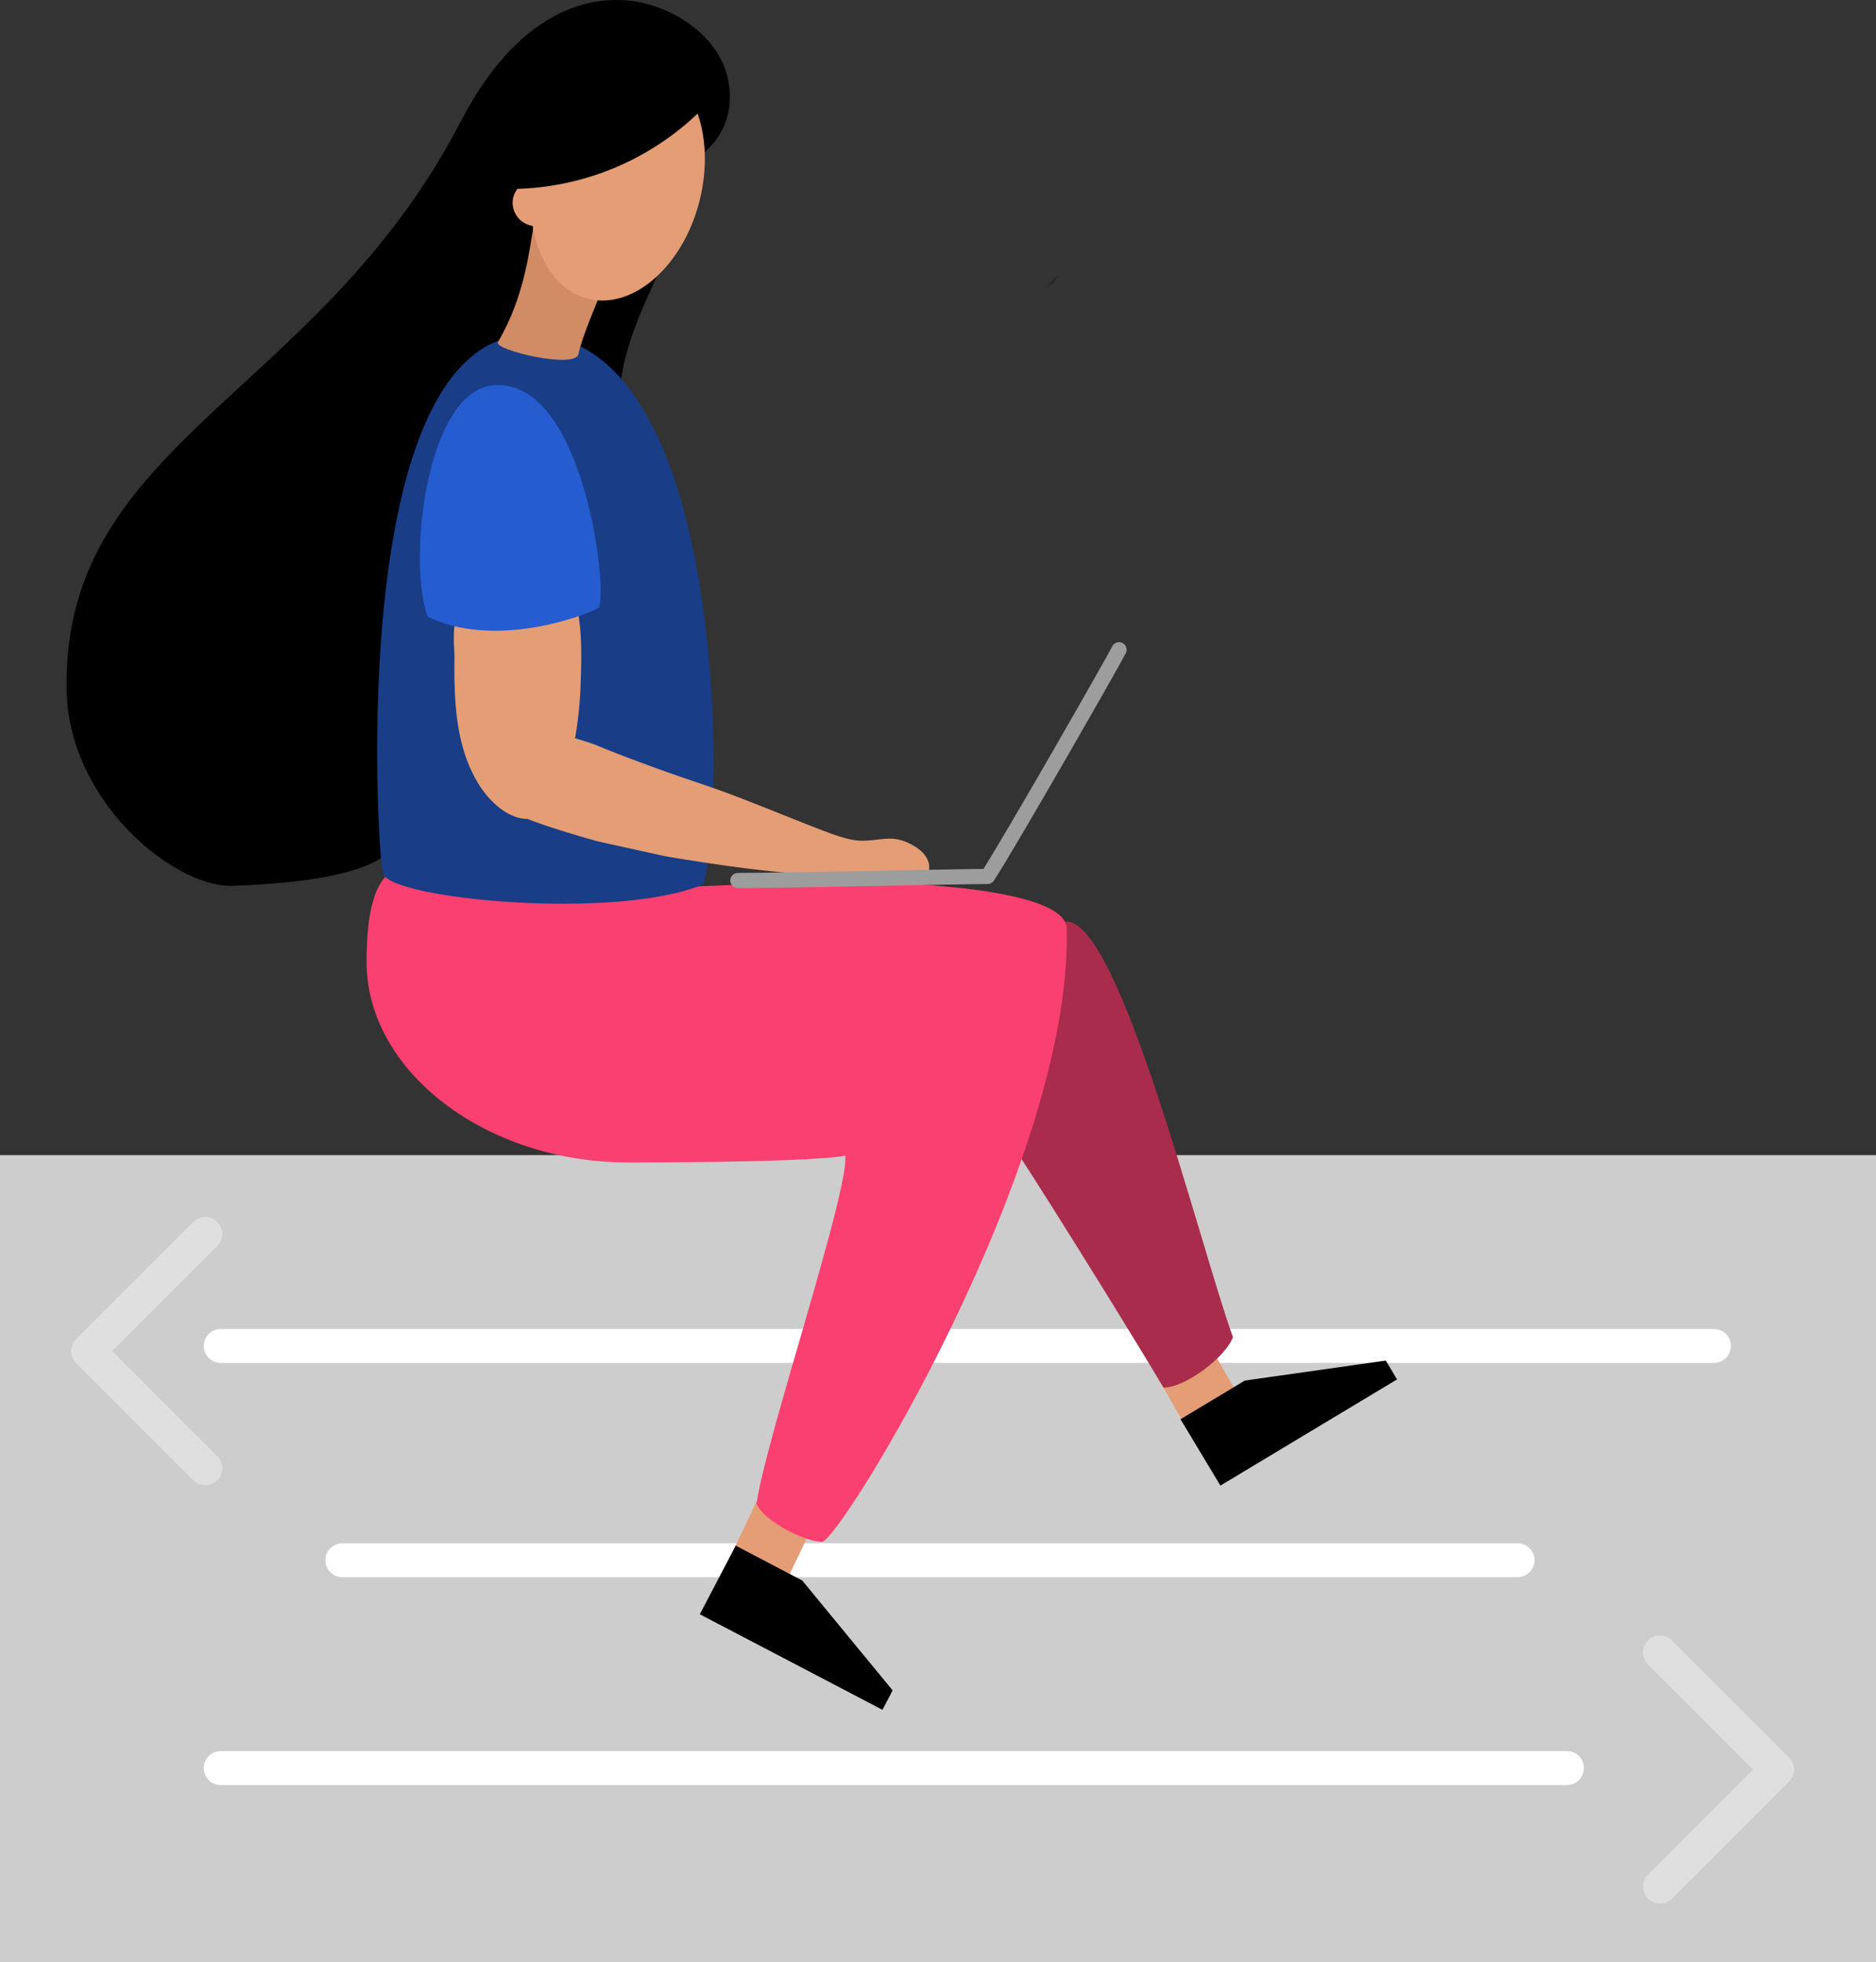 <svg xmlns="http://www.w3.org/2000/svg" id="Layer_1" data-name="Layer 1" version="1.1" viewBox="0 0 717 749.988">
  <rect x="0" y="0" width="717" height="749.988" fill="#333333" stroke="none"/>
  <defs id="defs4">
    <style id="style2">
      .cls-13,.cls-3{fill:none;stroke-linecap:round;stroke-linejoin:round}.cls-3{stroke:#fff}.cls-13,.cls-3{stroke-width:12.98px}.cls-4{fill:#e49d75}.cls-13{stroke:#dfdfdf}
    </style>
  </defs>
  <g id="Layer_3" data-name="Layer 3" transform="translate(-284.81 -253.592)">
    <path id="path8" d="M523.53 253.69c16.55.88 40.23 14 40.23 36.87 0 22.87-23.84 31.85-45.26 35.58 14.53 17.32 20.49 20.67 19 28.12-1.49 7.45-14.9 27.94-16 51.41-1.1 23.47-64.82 152.54-76.92 156.27-12.1 3.73 11.76 27.6-71.7 30.28-22.25 0-62.62-33-62.62-76-1-93.73 96.42-111.52 150.59-216.09 24.86-48 55-46.86 62.68-46.44z"/>
  </g>
  <path id="path11" fill="#f3f3f3" d="M0 441.548h717v308.44H0Z" opacity=".8"/>
  <path id="path13" d="M84.37 514.498H655.05" class="cls-3"/>
  <path id="path15" d="m441.11 524.348 20.23-11.68 14.33 24.84-20.23 11.67z" class="cls-4"/>
  <path id="path17" d="M130.86 596.408H580" class="cls-3"/>
  <path id="path19" d="m290.43 571.278 21.07 10.13-12.31 25.81-21.08-10.07z" class="cls-4"/>
  <path id="path21" fill="#aa2c4c" fill-opacity="1" d="M407.61 352.258c20.5 0 50.65 122.85 63.61 158.87-2.71 7.54-18.09 19.28-26.53 19.28-16.28-27.28-52.75-85.76-59.23-94.8-5.19-7.2 1.65-83.35 22.15-83.35z"/>
  <path id="path23" d="M399.88 109.838c3.5-2.19 1.85-.72 4.61-4.76" opacity=".27" style="isolation:isolate"/>
  <path id="path25" fill="#fa4070" fill-opacity="1" d="M172.51 329.688c-17.77 0-32.41-3.83-32.41 38s45.66 76.67 99.85 76.67 78.17-1.44 83.11-2.64c1.46 13.83-30.48 108.6-33.91 133 2.45 6.52 18.3 14.64 25 14.64 6.7 0 95.84-144.79 93.52-234.26.31-14-51.19-17.87-83.73-17.87-32.54 0-101.8 3.75-110.56 3.75"/>
  <path id="path27" fill="#193d87" fill-opacity="1" d="M146.3 333.798c-2.26-9.31-14.44-209.38 58.63-205.81 73.07 3.57 72.32 181.86 64 210-33.35 14.12-120.25 5.64-122.63-4.19z"/>
  <path id="path29" fill="#d18c65" d="M229.58 112.118c-1.15 2.73-7.35 17.27-8.5 23.21-1.15 5.94-32.56-1.57-30.8-4.54 10.4-17.56 12.1-36 13.79-45.23 1.55-8.44 33.12 8.48 25.51 26.56z"/>
  <path id="path31" d="m220.56 229.658-45.08 4.8c-3.07 3.78-1.74 12.72-1.79 17.32-.2 17 .56 36 10.84 50.32 4 5.57 10.55 11 17 10.91 10.1 4 26.95 8.61 26.95 8.61l25.57 5.64s43.14 7.65 64.44 7.15c7.09-.18 14.3-1 21.38-.8 4.11.11 10.63 1.39 14.47 0 1.12-.41.85-2.88.58-3.85-.92-3.39-4.16-5.77-7.14-7.25-6.92-3.44-10.84-1.26-17.94-1.14-5.81.1-12.74-2.86-22.82-6.81-11.89-4.66-25.45-10.35-37.57-14.43-13.81-4.65-27.9-9.67-41.38-15.19-2.66-1.09-5.49-1.88-8.28-2.75a145.85 145.85 0 0 0 2.16-22c.31-8 .44-16.4-.73-24.28-.3-2.03.19-4.37-.66-6.25z" class="cls-4"/>
  <path id="path33" fill="#255ccf" fill-opacity="1" d="M163.48 235.698c-7.67-20.38-1-84.08 23.9-88.25 34.64-5.14 45 75.34 41.57 84.75-6.13 3.68-40.47 15.85-65.47 3.5z"/>
  <path id="path35" d="M266.63 43.408a104.31 104.31 0 0 1-68.85 28.78 8.6 8.6 0 0 0-1.86 5.31 9 9 0 0 0 7.69 8.86c2.23 13.63 9.44 24.31 20.06 27.54 17 5.18 36.41-10.77 43.29-35.63 3.48-12.56 3.09-24.97-.33-34.86z" class="cls-4"/>
  <path id="path37" fill="#ffc88e" d="M293.12 335.738c18 0 83-.52 94.93-.52"/>
  <path id="path39" fill="none" stroke="#9d9d9d" stroke-linecap="round" stroke-linejoin="round" stroke-width="5.79" d="M282 336.578c19 0 84.58-1.55 95.46-1.55 8.44-13 47.64-81.48 50.23-86.66"/>
  <path id="path41" d="m281.19 590.838-13.72 26.22 69.8 36.52 3.89-7.43-34.56-42z"/>
  <path id="path43" d="m451.19 542.508 15.25 25.36 67.51-40.59-4.32-7.19-53.86 7.64z"/>
  <path id="path45" d="M78.45 561.248 33.68 516.488l44.77-44.77" class="cls-13"/>
  <path id="path47" d="m634.44 721.168 44.75-44.76-44.76-44.76" class="cls-13"/>
  <path id="path49" d="M84.37 675.858H598.86" class="cls-3"/>
</svg>
